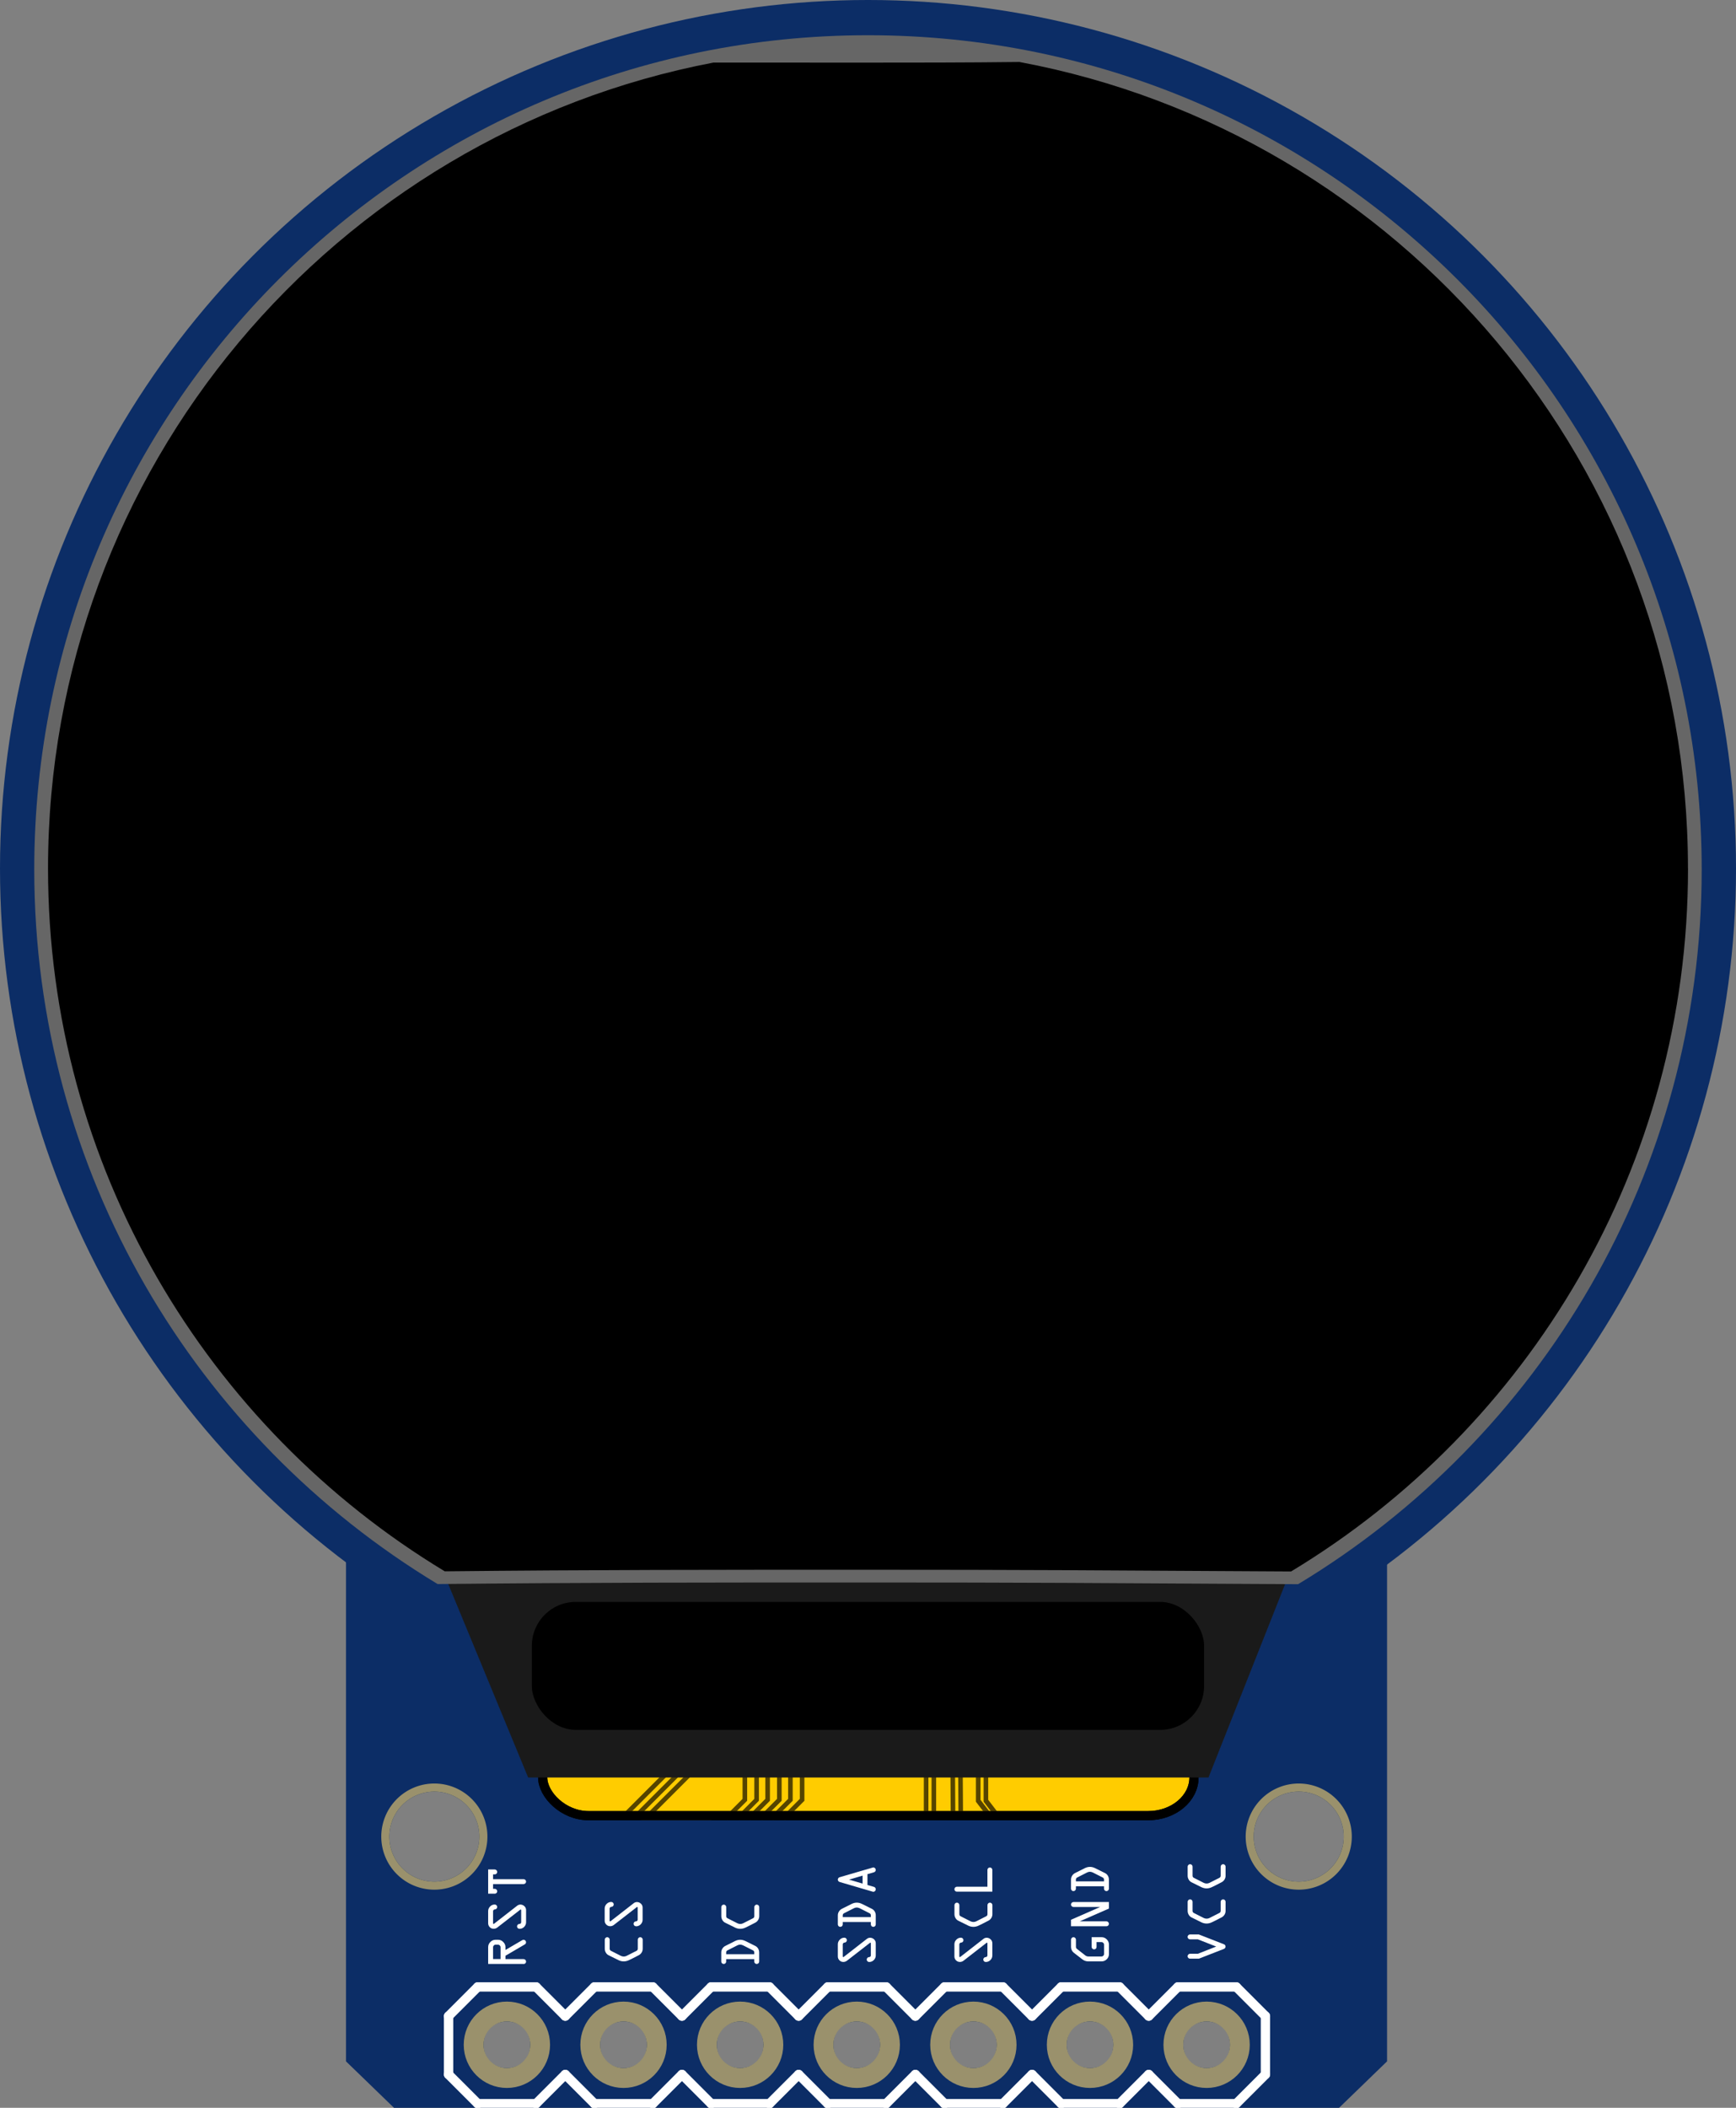 <?xml version="1.0" encoding="UTF-8" standalone="no"?>
<!-- Created with Inkscape (http://www.inkscape.org/) -->

<svg
   width="37.81mm"
   height="45.882mm"
   viewBox="0 0 37.81 45.882"
   version="1.1"
   id="svg5"
   inkscape:version="1.2.1 (9c6d41e410, 2022-07-14)"
   sodipodi:docname="GC9A01_1,28inch_Round_TFT_LCD-Display_240x240_breadboard_front.svg"
   xml:space="preserve"
   xmlns:inkscape="http://www.inkscape.org/namespaces/inkscape"
   xmlns:sodipodi="http://sodipodi.sourceforge.net/DTD/sodipodi-0.dtd"
   xmlns="http://www.w3.org/2000/svg"
   xmlns:svg="http://www.w3.org/2000/svg"><rect x="0" y="0" width="37.81" height="45.882" fill="#808080" stroke="none"/><sodipodi:namedview
     id="namedview7"
     pagecolor="#ffffff"
     bordercolor="#000000"
     borderopacity="0.25"
     inkscape:showpageshadow="2"
     inkscape:pageopacity="0.0"
     inkscape:pagecheckerboard="0"
     inkscape:deskcolor="#d1d1d1"
     inkscape:document-units="mm"
     showgrid="false"
     inkscape:zoom="4.03"
     inkscape:cx="79.776675"
     inkscape:cy="82.878412"
     inkscape:window-width="1920"
     inkscape:window-height="1009"
     inkscape:window-x="-8"
     inkscape:window-y="-8"
     inkscape:window-maximized="1"
     inkscape:current-layer="g10023"
     showguides="true"><sodipodi:guide
       position="12.208,9.419225e-06"
       orientation="0,-1"
       id="guide3708"
       inkscape:locked="false" /><sodipodi:guide
       position="7.537,4.209"
       orientation="1,0"
       id="guide3710"
       inkscape:locked="false" /><sodipodi:guide
       position="7.537,1.011"
       orientation="0,-1"
       id="guide3714"
       inkscape:locked="false" /><sodipodi:guide
       position="7.537,11.398"
       orientation="0,-1"
       id="guide4392"
       inkscape:locked="false" /><sodipodi:guide
       position="30.21,5.508"
       orientation="1,0"
       id="guide4518"
       inkscape:locked="false" /><sodipodi:guide
       position="24.13,28.64"
       orientation="0,-1"
       id="guide4594"
       inkscape:locked="false" /><sodipodi:guide
       position="-12.629,13.191"
       orientation="1,0"
       id="guide4652"
       inkscape:locked="false" /><sodipodi:guide
       position="11.171,23.461"
       orientation="1,0"
       id="guide17363"
       inkscape:locked="false" /><sodipodi:guide
       position="12.927,23.461"
       orientation="1,0"
       id="guide17365"
       inkscape:locked="false" /><sodipodi:guide
       position="15.908,24.028"
       orientation="1,0"
       id="guide17367"
       inkscape:locked="false" /><sodipodi:guide
       position="18.905,11.398"
       orientation="1,0"
       id="guide17369"
       inkscape:locked="false" /><sodipodi:guide
       position="26.575,6.908"
       orientation="1,0"
       id="guide17371"
       inkscape:locked="false" /><sodipodi:guide
       position="13.733,10.864"
       orientation="1,0"
       id="guide17373"
       inkscape:locked="false" /><sodipodi:guide
       position="21.305,10.864"
       orientation="1,0"
       id="guide17375"
       inkscape:locked="false" /><sodipodi:guide
       position="20.752,7.191"
       orientation="0,-1"
       id="guide1615"
       inkscape:locked="false" /><sodipodi:guide
       position="22.028,7.191"
       orientation="1,0"
       id="guide1617"
       inkscape:locked="false" /><sodipodi:guide
       position="9.635,11.712"
       orientation="1,0"
       id="guide2097"
       inkscape:locked="false" /><sodipodi:guide
       position="28.113,11.712"
       orientation="1,0"
       id="guide2099"
       inkscape:locked="false" /><sodipodi:guide
       position="9.635,11.712"
       orientation="0,-1"
       id="guide2101"
       inkscape:locked="false" /><sodipodi:guide
       position="15.533,44.519"
       orientation="0,-1"
       id="guide2139"
       inkscape:locked="false" /></sodipodi:namedview><defs
     id="defs2"><inkscape:path-effect
       effect="powerstroke"
       id="path-effect1925"
       is_visible="true"
       lpeversion="1"
       offset_points="1,-3.8593291e-07"
       not_jump="false"
       sort_points="true"
       interpolator_type="CubicBezierJohan"
       interpolator_beta="0.2"
       start_linecap_type="zerowidth"
       linejoin_type="extrp_arc"
       miter_limit="4"
       scale_width="1"
       end_linecap_type="zerowidth" /><inkscape:path-effect
       effect="powerstroke"
       id="path-effect1921"
       is_visible="true"
       lpeversion="1"
       offset_points="0,0.43"
       not_jump="false"
       sort_points="true"
       interpolator_type="CubicBezierJohan"
       interpolator_beta="0.2"
       start_linecap_type="zerowidth"
       linejoin_type="extrp_arc"
       miter_limit="4"
       scale_width="1"
       end_linecap_type="zerowidth" /><inkscape:path-effect
       effect="powerstroke"
       id="path-effect1854"
       is_visible="true"
       lpeversion="1"
       offset_points="0,1.652832e-07"
       not_jump="false"
       sort_points="true"
       interpolator_type="CubicBezierJohan"
       interpolator_beta="0.2"
       start_linecap_type="zerowidth"
       linejoin_type="extrp_arc"
       miter_limit="4"
       scale_width="1"
       end_linecap_type="zerowidth" /><inkscape:path-effect
       effect="powerstroke"
       id="path-effect1796"
       is_visible="true"
       lpeversion="1"
       offset_points="0,1.652832e-07"
       not_jump="false"
       sort_points="true"
       interpolator_type="CubicBezierJohan"
       interpolator_beta="0.2"
       start_linecap_type="zerowidth"
       linejoin_type="extrp_arc"
       miter_limit="4"
       scale_width="1"
       end_linecap_type="zerowidth" /><inkscape:path-effect
       effect="powerstroke"
       id="path-effect1555"
       is_visible="true"
       lpeversion="1"
       offset_points="0,1.7512819e-07"
       not_jump="false"
       sort_points="true"
       interpolator_type="CubicBezierJohan"
       interpolator_beta="0.2"
       start_linecap_type="zerowidth"
       linejoin_type="extrp_arc"
       miter_limit="4"
       scale_width="1"
       end_linecap_type="zerowidth" /><inkscape:path-effect
       effect="powerstroke"
       id="path-effect1547"
       is_visible="true"
       lpeversion="1"
       offset_points="0,1.652832e-07"
       not_jump="false"
       sort_points="true"
       interpolator_type="CubicBezierJohan"
       interpolator_beta="0.2"
       start_linecap_type="zerowidth"
       linejoin_type="extrp_arc"
       miter_limit="4"
       scale_width="1"
       end_linecap_type="zerowidth" /><inkscape:path-effect
       effect="powerstroke"
       id="path-effect18700"
       is_visible="true"
       lpeversion="1"
       offset_points="2,2.4010354e-07"
       not_jump="false"
       sort_points="true"
       interpolator_type="CubicBezierJohan"
       interpolator_beta="0.2"
       start_linecap_type="zerowidth"
       linejoin_type="extrp_arc"
       miter_limit="4"
       scale_width="1"
       end_linecap_type="zerowidth" /><inkscape:path-effect
       effect="powerstroke"
       id="path-effect11744"
       is_visible="true"
       lpeversion="1"
       offset_points="0,14.151"
       not_jump="false"
       sort_points="true"
       interpolator_type="CubicBezierJohan"
       interpolator_beta="0.2"
       start_linecap_type="zerowidth"
       linejoin_type="extrp_arc"
       miter_limit="4"
       scale_width="1"
       end_linecap_type="zerowidth" /><inkscape:path-effect
       effect="powerstroke"
       id="path-effect11736"
       is_visible="true"
       lpeversion="1"
       offset_points="0,14.151"
       not_jump="false"
       sort_points="true"
       interpolator_type="CubicBezierJohan"
       interpolator_beta="0.2"
       start_linecap_type="zerowidth"
       linejoin_type="extrp_arc"
       miter_limit="4"
       scale_width="1"
       end_linecap_type="zerowidth" /><inkscape:path-effect
       effect="powerstroke"
       id="path-effect11728"
       is_visible="true"
       lpeversion="1"
       offset_points="0,14.151"
       not_jump="false"
       sort_points="true"
       interpolator_type="CubicBezierJohan"
       interpolator_beta="0.2"
       start_linecap_type="zerowidth"
       linejoin_type="extrp_arc"
       miter_limit="4"
       scale_width="1"
       end_linecap_type="zerowidth" /><inkscape:path-effect
       effect="powerstroke"
       id="path-effect11720"
       is_visible="true"
       lpeversion="1"
       offset_points="0,14.151"
       not_jump="false"
       sort_points="true"
       interpolator_type="CubicBezierJohan"
       interpolator_beta="0.2"
       start_linecap_type="zerowidth"
       linejoin_type="extrp_arc"
       miter_limit="4"
       scale_width="1"
       end_linecap_type="zerowidth" /><inkscape:path-effect
       effect="fill_between_many"
       method="bsplinespiro"
       linkedpaths="#path11718,0,1"
       id="path-effect11722"
       is_visible="true"
       lpeversion="0"
       join="true"
       close="true"
       autoreverse="true" /><inkscape:path-effect
       effect="fill_between_many"
       method="bsplinespiro"
       linkedpaths="#path11726,0,1"
       id="path-effect11730"
       is_visible="true"
       lpeversion="0"
       join="true"
       close="true"
       autoreverse="true" /><inkscape:path-effect
       effect="fill_between_many"
       method="bsplinespiro"
       linkedpaths="#path11734,0,1"
       id="path-effect11738"
       is_visible="true"
       lpeversion="0"
       join="true"
       close="true"
       autoreverse="true" /><inkscape:path-effect
       effect="fill_between_many"
       method="bsplinespiro"
       linkedpaths="#path11742,0,1"
       id="path-effect11746"
       is_visible="true"
       lpeversion="0"
       join="true"
       close="true"
       autoreverse="true" /><inkscape:path-effect
       effect="powerstroke"
       id="path-effect18700-8"
       is_visible="true"
       lpeversion="1"
       offset_points="2,2.4010354e-07"
       not_jump="false"
       sort_points="true"
       interpolator_type="CubicBezierJohan"
       interpolator_beta="0.2"
       start_linecap_type="zerowidth"
       linejoin_type="extrp_arc"
       miter_limit="4"
       scale_width="1"
       end_linecap_type="zerowidth" /><inkscape:path-effect
       effect="powerstroke"
       id="path-effect18700-1"
       is_visible="true"
       lpeversion="1"
       offset_points="2,2.4010354e-07"
       not_jump="false"
       sort_points="true"
       interpolator_type="CubicBezierJohan"
       interpolator_beta="0.2"
       start_linecap_type="zerowidth"
       linejoin_type="extrp_arc"
       miter_limit="4"
       scale_width="1"
       end_linecap_type="zerowidth" /><inkscape:path-effect
       effect="powerstroke"
       id="path-effect18700-8-7"
       is_visible="true"
       lpeversion="1"
       offset_points="2,2.4010354e-07"
       not_jump="false"
       sort_points="true"
       interpolator_type="CubicBezierJohan"
       interpolator_beta="0.2"
       start_linecap_type="zerowidth"
       linejoin_type="extrp_arc"
       miter_limit="4"
       scale_width="1"
       end_linecap_type="zerowidth" /><inkscape:path-effect
       effect="powerstroke"
       id="path-effect18700-1-1"
       is_visible="true"
       lpeversion="1"
       offset_points="2,2.4010354e-07"
       not_jump="false"
       sort_points="true"
       interpolator_type="CubicBezierJohan"
       interpolator_beta="0.2"
       start_linecap_type="zerowidth"
       linejoin_type="extrp_arc"
       miter_limit="4"
       scale_width="1"
       end_linecap_type="zerowidth" /><inkscape:path-effect
       effect="powerstroke"
       id="path-effect18700-8-7-9"
       is_visible="true"
       lpeversion="1"
       offset_points="2,2.4010354e-07"
       not_jump="false"
       sort_points="true"
       interpolator_type="CubicBezierJohan"
       interpolator_beta="0.2"
       start_linecap_type="zerowidth"
       linejoin_type="extrp_arc"
       miter_limit="4"
       scale_width="1"
       end_linecap_type="zerowidth" /><inkscape:path-effect
       effect="powerstroke"
       id="path-effect18700-1-1-4"
       is_visible="true"
       lpeversion="1"
       offset_points="2,2.4010354e-07"
       not_jump="false"
       sort_points="true"
       interpolator_type="CubicBezierJohan"
       interpolator_beta="0.2"
       start_linecap_type="zerowidth"
       linejoin_type="extrp_arc"
       miter_limit="4"
       scale_width="1"
       end_linecap_type="zerowidth" /><inkscape:path-effect
       effect="powerstroke"
       id="path-effect18700-8-7-9-2"
       is_visible="true"
       lpeversion="1"
       offset_points="2,2.4010354e-07"
       not_jump="false"
       sort_points="true"
       interpolator_type="CubicBezierJohan"
       interpolator_beta="0.2"
       start_linecap_type="zerowidth"
       linejoin_type="extrp_arc"
       miter_limit="4"
       scale_width="1"
       end_linecap_type="zerowidth" /><inkscape:path-effect
       effect="powerstroke"
       id="path-effect18700-1-1-4-3"
       is_visible="true"
       lpeversion="1"
       offset_points="2,2.4010354e-07"
       not_jump="false"
       sort_points="true"
       interpolator_type="CubicBezierJohan"
       interpolator_beta="0.2"
       start_linecap_type="zerowidth"
       linejoin_type="extrp_arc"
       miter_limit="4"
       scale_width="1"
       end_linecap_type="zerowidth" /><inkscape:path-effect
       effect="powerstroke"
       id="path-effect18700-8-7-9-2-4"
       is_visible="true"
       lpeversion="1"
       offset_points="2,2.4010354e-07"
       not_jump="false"
       sort_points="true"
       interpolator_type="CubicBezierJohan"
       interpolator_beta="0.2"
       start_linecap_type="zerowidth"
       linejoin_type="extrp_arc"
       miter_limit="4"
       scale_width="1"
       end_linecap_type="zerowidth" /><inkscape:path-effect
       effect="powerstroke"
       id="path-effect18700-1-1-4-3-9"
       is_visible="true"
       lpeversion="1"
       offset_points="2,2.4010354e-07"
       not_jump="false"
       sort_points="true"
       interpolator_type="CubicBezierJohan"
       interpolator_beta="0.2"
       start_linecap_type="zerowidth"
       linejoin_type="extrp_arc"
       miter_limit="4"
       scale_width="1"
       end_linecap_type="zerowidth" /><inkscape:path-effect
       effect="powerstroke"
       id="path-effect18700-8-7-9-2-4-6"
       is_visible="true"
       lpeversion="1"
       offset_points="2,2.4010354e-07"
       not_jump="false"
       sort_points="true"
       interpolator_type="CubicBezierJohan"
       interpolator_beta="0.2"
       start_linecap_type="zerowidth"
       linejoin_type="extrp_arc"
       miter_limit="4"
       scale_width="1"
       end_linecap_type="zerowidth" /><inkscape:path-effect
       effect="powerstroke"
       id="path-effect18700-1-1-4-3-9-8"
       is_visible="true"
       lpeversion="1"
       offset_points="2,2.4010354e-07"
       not_jump="false"
       sort_points="true"
       interpolator_type="CubicBezierJohan"
       interpolator_beta="0.2"
       start_linecap_type="zerowidth"
       linejoin_type="extrp_arc"
       miter_limit="4"
       scale_width="1"
       end_linecap_type="zerowidth" /><inkscape:path-effect
       effect="powerstroke"
       id="path-effect18700-8-7-9-2-4-6-3"
       is_visible="true"
       lpeversion="1"
       offset_points="2,2.4010354e-07"
       not_jump="false"
       sort_points="true"
       interpolator_type="CubicBezierJohan"
       interpolator_beta="0.2"
       start_linecap_type="zerowidth"
       linejoin_type="extrp_arc"
       miter_limit="4"
       scale_width="1"
       end_linecap_type="zerowidth" /><inkscape:path-effect
       effect="powerstroke"
       id="path-effect18700-1-1-4-3-9-8-4"
       is_visible="true"
       lpeversion="1"
       offset_points="2,2.4010354e-07"
       not_jump="false"
       sort_points="true"
       interpolator_type="CubicBezierJohan"
       interpolator_beta="0.2"
       start_linecap_type="zerowidth"
       linejoin_type="extrp_arc"
       miter_limit="4"
       scale_width="1"
       end_linecap_type="zerowidth" /><inkscape:path-effect
       effect="powerstroke"
       id="path-effect18700-8-7-9-2-4-6-3-5"
       is_visible="true"
       lpeversion="1"
       offset_points="2,2.4010354e-07"
       not_jump="false"
       sort_points="true"
       interpolator_type="CubicBezierJohan"
       interpolator_beta="0.2"
       start_linecap_type="zerowidth"
       linejoin_type="extrp_arc"
       miter_limit="4"
       scale_width="1"
       end_linecap_type="zerowidth" /><inkscape:path-effect
       effect="powerstroke"
       id="path-effect18700-1-1-4-3-9-8-4-8"
       is_visible="true"
       lpeversion="1"
       offset_points="2,2.4010354e-07"
       not_jump="false"
       sort_points="true"
       interpolator_type="CubicBezierJohan"
       interpolator_beta="0.2"
       start_linecap_type="zerowidth"
       linejoin_type="extrp_arc"
       miter_limit="4"
       scale_width="1"
       end_linecap_type="zerowidth" /><inkscape:path-effect
       effect="powerstroke"
       id="path-effect18700-8-7-9-2-4-6-3-5-8"
       is_visible="true"
       lpeversion="1"
       offset_points="2,2.4010354e-07"
       not_jump="false"
       sort_points="true"
       interpolator_type="CubicBezierJohan"
       interpolator_beta="0.2"
       start_linecap_type="zerowidth"
       linejoin_type="extrp_arc"
       miter_limit="4"
       scale_width="1"
       end_linecap_type="zerowidth" /><inkscape:path-effect
       effect="powerstroke"
       id="path-effect18700-1-1-4-3-9-8-5"
       is_visible="true"
       lpeversion="1"
       offset_points="2,2.4010354e-07"
       not_jump="false"
       sort_points="true"
       interpolator_type="CubicBezierJohan"
       interpolator_beta="0.2"
       start_linecap_type="zerowidth"
       linejoin_type="extrp_arc"
       miter_limit="4"
       scale_width="1"
       end_linecap_type="zerowidth" /><inkscape:path-effect
       effect="powerstroke"
       id="path-effect18700-8-7-9-2-4-6-3-7"
       is_visible="true"
       lpeversion="1"
       offset_points="2,2.4010354e-07"
       not_jump="false"
       sort_points="true"
       interpolator_type="CubicBezierJohan"
       interpolator_beta="0.2"
       start_linecap_type="zerowidth"
       linejoin_type="extrp_arc"
       miter_limit="4"
       scale_width="1"
       end_linecap_type="zerowidth" /><inkscape:path-effect
       effect="powerstroke"
       id="path-effect18700-1-1-4-3-9-8-5-1"
       is_visible="true"
       lpeversion="1"
       offset_points="2,2.4010354e-07"
       not_jump="false"
       sort_points="true"
       interpolator_type="CubicBezierJohan"
       interpolator_beta="0.2"
       start_linecap_type="zerowidth"
       linejoin_type="extrp_arc"
       miter_limit="4"
       scale_width="1"
       end_linecap_type="zerowidth" /><inkscape:path-effect
       effect="powerstroke"
       id="path-effect18700-8-7-9-2-4-6-3-7-7"
       is_visible="true"
       lpeversion="1"
       offset_points="2,2.4010354e-07"
       not_jump="false"
       sort_points="true"
       interpolator_type="CubicBezierJohan"
       interpolator_beta="0.2"
       start_linecap_type="zerowidth"
       linejoin_type="extrp_arc"
       miter_limit="4"
       scale_width="1"
       end_linecap_type="zerowidth" /><inkscape:path-effect
       effect="powerstroke"
       id="path-effect18700-1-1-4-3-9-8-5-1-0"
       is_visible="true"
       lpeversion="1"
       offset_points="2,2.4010354e-07"
       not_jump="false"
       sort_points="true"
       interpolator_type="CubicBezierJohan"
       interpolator_beta="0.2"
       start_linecap_type="zerowidth"
       linejoin_type="extrp_arc"
       miter_limit="4"
       scale_width="1"
       end_linecap_type="zerowidth" /><inkscape:path-effect
       effect="powerstroke"
       id="path-effect18700-8-7-9-2-4-6-3-7-7-1"
       is_visible="true"
       lpeversion="1"
       offset_points="2,2.4010354e-07"
       not_jump="false"
       sort_points="true"
       interpolator_type="CubicBezierJohan"
       interpolator_beta="0.2"
       start_linecap_type="zerowidth"
       linejoin_type="extrp_arc"
       miter_limit="4"
       scale_width="1"
       end_linecap_type="zerowidth" /><inkscape:path-effect
       effect="powerstroke"
       id="path-effect18700-1-1-4-3-9-8-5-1-0-0"
       is_visible="true"
       lpeversion="1"
       offset_points="2,2.4010354e-07"
       not_jump="false"
       sort_points="true"
       interpolator_type="CubicBezierJohan"
       interpolator_beta="0.2"
       start_linecap_type="zerowidth"
       linejoin_type="extrp_arc"
       miter_limit="4"
       scale_width="1"
       end_linecap_type="zerowidth" /><inkscape:path-effect
       effect="powerstroke"
       id="path-effect18700-8-7-9-2-4-6-3-7-7-1-8"
       is_visible="true"
       lpeversion="1"
       offset_points="2,2.4010354e-07"
       not_jump="false"
       sort_points="true"
       interpolator_type="CubicBezierJohan"
       interpolator_beta="0.2"
       start_linecap_type="zerowidth"
       linejoin_type="extrp_arc"
       miter_limit="4"
       scale_width="1"
       end_linecap_type="zerowidth" /><inkscape:path-effect
       effect="powerstroke"
       id="path-effect18700-1-1-4-3-9-8-5-1-0-0-1"
       is_visible="true"
       lpeversion="1"
       offset_points="2,2.4010354e-07"
       not_jump="false"
       sort_points="true"
       interpolator_type="CubicBezierJohan"
       interpolator_beta="0.2"
       start_linecap_type="zerowidth"
       linejoin_type="extrp_arc"
       miter_limit="4"
       scale_width="1"
       end_linecap_type="zerowidth" /><inkscape:path-effect
       effect="powerstroke"
       id="path-effect18700-8-7-9-2-4-6-3-7-7-1-8-4"
       is_visible="true"
       lpeversion="1"
       offset_points="2,2.4010354e-07"
       not_jump="false"
       sort_points="true"
       interpolator_type="CubicBezierJohan"
       interpolator_beta="0.2"
       start_linecap_type="zerowidth"
       linejoin_type="extrp_arc"
       miter_limit="4"
       scale_width="1"
       end_linecap_type="zerowidth" /><inkscape:path-effect
       effect="powerstroke"
       id="path-effect18700-1-17"
       is_visible="true"
       lpeversion="1"
       offset_points="2,2.4010354e-07"
       not_jump="false"
       sort_points="true"
       interpolator_type="CubicBezierJohan"
       interpolator_beta="0.2"
       start_linecap_type="zerowidth"
       linejoin_type="extrp_arc"
       miter_limit="4"
       scale_width="1"
       end_linecap_type="zerowidth" /><inkscape:path-effect
       effect="powerstroke"
       id="path-effect18700-8-7-2"
       is_visible="true"
       lpeversion="1"
       offset_points="2,2.4010354e-07"
       not_jump="false"
       sort_points="true"
       interpolator_type="CubicBezierJohan"
       interpolator_beta="0.2"
       start_linecap_type="zerowidth"
       linejoin_type="extrp_arc"
       miter_limit="4"
       scale_width="1"
       end_linecap_type="zerowidth" /><inkscape:path-effect
       effect="fill_between_many"
       method="bsplinespiro"
       linkedpaths="#path1545,0,1"
       id="path-effect1549" /><inkscape:path-effect
       effect="fill_between_many"
       method="bsplinespiro"
       linkedpaths="#path1553,0,1"
       id="path-effect1557" /><inkscape:path-effect
       effect="powerstroke"
       id="path-effect1555-5"
       is_visible="true"
       lpeversion="1"
       offset_points="0,1.9661233e-07"
       not_jump="false"
       sort_points="true"
       interpolator_type="CubicBezierJohan"
       interpolator_beta="0.2"
       start_linecap_type="zerowidth"
       linejoin_type="extrp_arc"
       miter_limit="4"
       scale_width="1"
       end_linecap_type="zerowidth" /><inkscape:path-effect
       effect="powerstroke"
       id="path-effect1925-8"
       is_visible="true"
       lpeversion="1"
       offset_points="1,-3.8593291e-07"
       not_jump="false"
       sort_points="true"
       interpolator_type="CubicBezierJohan"
       interpolator_beta="0.2"
       start_linecap_type="zerowidth"
       linejoin_type="extrp_arc"
       miter_limit="4"
       scale_width="1"
       end_linecap_type="zerowidth" /><inkscape:path-effect
       effect="powerstroke"
       id="path-effect1925-8-5"
       is_visible="true"
       lpeversion="1"
       offset_points="1,-3.8593291e-07"
       not_jump="false"
       sort_points="true"
       interpolator_type="CubicBezierJohan"
       interpolator_beta="0.2"
       start_linecap_type="zerowidth"
       linejoin_type="extrp_arc"
       miter_limit="4"
       scale_width="1"
       end_linecap_type="zerowidth" /><inkscape:path-effect
       effect="powerstroke"
       id="path-effect1854-8"
       is_visible="true"
       lpeversion="1"
       offset_points="0,1.652832e-07"
       not_jump="false"
       sort_points="true"
       interpolator_type="CubicBezierJohan"
       interpolator_beta="0.2"
       start_linecap_type="zerowidth"
       linejoin_type="extrp_arc"
       miter_limit="4"
       scale_width="1"
       end_linecap_type="zerowidth" /><inkscape:path-effect
       effect="powerstroke"
       id="path-effect1854-8-1"
       is_visible="true"
       lpeversion="1"
       offset_points="0,1.652832e-07"
       not_jump="false"
       sort_points="true"
       interpolator_type="CubicBezierJohan"
       interpolator_beta="0.2"
       start_linecap_type="zerowidth"
       linejoin_type="extrp_arc"
       miter_limit="4"
       scale_width="1"
       end_linecap_type="zerowidth" /><inkscape:path-effect
       effect="powerstroke"
       id="path-effect1854-7"
       is_visible="true"
       lpeversion="1"
       offset_points="0,1.652832e-07"
       not_jump="false"
       sort_points="true"
       interpolator_type="CubicBezierJohan"
       interpolator_beta="0.2"
       start_linecap_type="zerowidth"
       linejoin_type="extrp_arc"
       miter_limit="4"
       scale_width="1"
       end_linecap_type="zerowidth" /><inkscape:path-effect
       effect="powerstroke"
       id="path-effect1854-8-1-7"
       is_visible="true"
       lpeversion="1"
       offset_points="0,1.652832e-07"
       not_jump="false"
       sort_points="true"
       interpolator_type="CubicBezierJohan"
       interpolator_beta="0.2"
       start_linecap_type="zerowidth"
       linejoin_type="extrp_arc"
       miter_limit="4"
       scale_width="1"
       end_linecap_type="zerowidth" /><inkscape:path-effect
       effect="powerstroke"
       id="path-effect1854-8-2"
       is_visible="true"
       lpeversion="1"
       offset_points="0,1.652832e-07"
       not_jump="false"
       sort_points="true"
       interpolator_type="CubicBezierJohan"
       interpolator_beta="0.2"
       start_linecap_type="zerowidth"
       linejoin_type="extrp_arc"
       miter_limit="4"
       scale_width="1"
       end_linecap_type="zerowidth" /></defs><g
     inkscape:label="Layer 1"
     inkscape:groupmode="layer"
     id="layer1"><g
       id="g10023"><path
         id="path2156"
         d="m 7.536,33.077 v 11.794 l 1.045,1.011 H 29.165 l 1.045,-1.011 V 33.077 Z m 1.924,5.922 a 0.98,0.98 0 0 1 0.98,0.98 0.98,0.98 0 0 1 -0.98,0.98 0.98,0.98 0 0 1 -0.98,-0.98 0.98,0.98 0 0 1 0.98,-0.98 z m 18.826,0 a 0.98,0.98 0 0 1 0.98,0.98 0.98,0.98 0 0 1 -0.98,0.98 0.98,0.98 0 0 1 -0.98,-0.98 0.98,0.98 0 0 1 0.98,-0.98 z m -17.246,5.004 c 0.254,0 0.508,0.169 0.508,0.508 0,0.677 -1.016,0.677 -1.016,0 0,-0.339 0.254,-0.508 0.508,-0.508 z m 2.54,0 c 0.254,0 0.508,0.169 0.508,0.508 0,0.677 -1.016,0.677 -1.016,0 0,-0.339 0.254,-0.508 0.508,-0.508 z m 2.54,0 c 0.254,0 0.508,0.169 0.508,0.508 0,0.677 -1.016,0.677 -1.016,0 0,-0.339 0.254,-0.508 0.508,-0.508 z m 2.54,0 c 0.254,0 0.508,0.169 0.508,0.508 0,0.677 -1.016,0.677 -1.016,0 0,-0.339 0.254,-0.508 0.508,-0.508 z m 2.54,0 c 0.254,0 0.508,0.169 0.508,0.508 0,0.677 -1.016,0.677 -1.016,0 0,-0.339 0.254,-0.508 0.508,-0.508 z m 2.54,0 c 0.254,0 0.508,0.169 0.508,0.508 0,0.677 -1.016,0.677 -1.016,0 0,-0.339 0.254,-0.508 0.508,-0.508 z m 2.54,0 c 0.254,0 0.508,0.169 0.508,0.508 0,0.677 -1.016,0.677 -1.016,0 0,-0.339 0.254,-0.508 0.508,-0.508 z"
         style="fill:#0c2d66;fill-opacity:1" /><g
         stroke-width="0"
         id="g2522"
         transform="matrix(0.353,0,0,0.353,9.77,26.73)"><title
           id="title2404">element:JP1</title><g
           stroke-width="0"
           id="g2520"><title
             id="title2406">package:1X09</title><line
             stroke="#ffffff"
             stroke-linecap="round"
             y1="54"
             x1="19.8"
             y2="54"
             stroke-width="0.576"
             x2="16.2"
             id="line2408" /><line
             stroke="#ffffff"
             stroke-linecap="round"
             y1="54"
             x1="16.2"
             y2="52.2"
             stroke-width="0.576"
             x2="14.4"
             id="line2410" /><line
             stroke="#ffffff"
             stroke-linecap="round"
             y1="48.6"
             x1="14.4"
             y2="46.8"
             stroke-width="0.576"
             x2="16.2"
             id="line2412" /><line
             stroke="#ffffff"
             stroke-linecap="round"
             y1="52.2"
             x1="28.8"
             y2="54"
             stroke-width="0.576"
             x2="27"
             id="line2414" /><line
             stroke="#ffffff"
             stroke-linecap="round"
             y1="54"
             x1="27"
             y2="54"
             stroke-width="0.576"
             x2="23.4"
             id="line2416" /><line
             stroke="#ffffff"
             stroke-linecap="round"
             y1="54"
             x1="23.4"
             y2="52.2"
             stroke-width="0.576"
             x2="21.6"
             id="line2418" /><line
             stroke="#ffffff"
             stroke-linecap="round"
             y1="48.6"
             x1="21.6"
             y2="46.8"
             stroke-width="0.576"
             x2="23.4"
             id="line2420" /><line
             stroke="#ffffff"
             stroke-linecap="round"
             y1="46.8"
             x1="23.4"
             y2="46.8"
             stroke-width="0.576"
             x2="27"
             id="line2422" /><line
             stroke="#ffffff"
             stroke-linecap="round"
             y1="46.8"
             x1="27"
             y2="48.6"
             stroke-width="0.576"
             x2="28.8"
             id="line2424" /><line
             stroke="#ffffff"
             stroke-linecap="round"
             y1="54"
             x1="19.8"
             y2="52.2"
             stroke-width="0.576"
             x2="21.6"
             id="line2426" /><line
             stroke="#ffffff"
             stroke-linecap="round"
             y1="48.6"
             x1="21.6"
             y2="46.8"
             stroke-width="0.576"
             x2="19.8"
             id="line2428" /><line
             stroke="#ffffff"
             stroke-linecap="round"
             y1="46.8"
             x1="16.2"
             y2="46.8"
             stroke-width="0.576"
             x2="19.8"
             id="line2430" /><line
             stroke="#ffffff"
             stroke-linecap="round"
             y1="54"
             x1="41.4"
             y2="54"
             stroke-width="0.576"
             x2="37.8"
             id="line2432" /><line
             stroke="#ffffff"
             stroke-linecap="round"
             y1="54"
             x1="37.8"
             y2="52.2"
             stroke-width="0.576"
             x2="36"
             id="line2434" /><line
             stroke="#ffffff"
             stroke-linecap="round"
             y1="48.6"
             x1="36"
             y2="46.8"
             stroke-width="0.576"
             x2="37.8"
             id="line2436" /><line
             stroke="#ffffff"
             stroke-linecap="round"
             y1="52.2"
             x1="36"
             y2="54"
             stroke-width="0.576"
             x2="34.2"
             id="line2438" /><line
             stroke="#ffffff"
             stroke-linecap="round"
             y1="54"
             x1="34.2"
             y2="54"
             stroke-width="0.576"
             x2="30.6"
             id="line2440" /><line
             stroke="#ffffff"
             stroke-linecap="round"
             y1="54"
             x1="30.6"
             y2="52.2"
             stroke-width="0.576"
             x2="28.8"
             id="line2442" /><line
             stroke="#ffffff"
             stroke-linecap="round"
             y1="48.6"
             x1="28.8"
             y2="46.8"
             stroke-width="0.576"
             x2="30.6"
             id="line2444" /><line
             stroke="#ffffff"
             stroke-linecap="round"
             y1="46.8"
             x1="30.6"
             y2="46.8"
             stroke-width="0.576"
             x2="34.2"
             id="line2446" /><line
             stroke="#ffffff"
             stroke-linecap="round"
             y1="46.8"
             x1="34.2"
             y2="48.6"
             stroke-width="0.576"
             x2="36"
             id="line2448" /><line
             stroke="#ffffff"
             stroke-linecap="round"
             y1="52.2"
             x1="50.4"
             y2="54"
             stroke-width="0.576"
             x2="48.6"
             id="line2450" /><line
             stroke="#ffffff"
             stroke-linecap="round"
             y1="54"
             x1="48.6"
             y2="54"
             stroke-width="0.576"
             x2="45"
             id="line2452" /><line
             stroke="#ffffff"
             stroke-linecap="round"
             y1="54"
             x1="45"
             y2="52.2"
             stroke-width="0.576"
             x2="43.2"
             id="line2454" /><line
             stroke="#ffffff"
             stroke-linecap="round"
             y1="48.6"
             x1="43.2"
             y2="46.8"
             stroke-width="0.576"
             x2="45"
             id="line2456" /><line
             stroke="#ffffff"
             stroke-linecap="round"
             y1="46.8"
             x1="45"
             y2="46.8"
             stroke-width="0.576"
             x2="48.6"
             id="line2458" /><line
             stroke="#ffffff"
             stroke-linecap="round"
             y1="46.8"
             x1="48.6"
             y2="48.6"
             stroke-width="0.576"
             x2="50.4"
             id="line2460" /><line
             stroke="#ffffff"
             stroke-linecap="round"
             y1="54"
             x1="41.4"
             y2="52.2"
             stroke-width="0.576"
             x2="43.2"
             id="line2462" /><line
             stroke="#ffffff"
             stroke-linecap="round"
             y1="48.6"
             x1="43.2"
             y2="46.8"
             stroke-width="0.576"
             x2="41.4"
             id="line2464" /><line
             stroke="#ffffff"
             stroke-linecap="round"
             y1="46.8"
             x1="37.8"
             y2="46.8"
             stroke-width="0.576"
             x2="41.4"
             id="line2466" /><line
             stroke="#ffffff"
             stroke-linecap="round"
             y1="52.2"
             x1="50.4"
             y2="48.6"
             stroke-width="0.576"
             x2="50.4"
             id="line2486" /><line
             stroke="#ffffff"
             stroke-linecap="round"
             y1="54"
             x1="12.6"
             y2="54"
             stroke-width="0.576"
             x2="9"
             id="line2494" /><line
             stroke="#ffffff"
             stroke-linecap="round"
             y1="54"
             x1="9"
             y2="52.2"
             stroke-width="0.576"
             x2="7.2"
             id="line2496" /><line
             stroke="#ffffff"
             stroke-linecap="round"
             y1="48.6"
             x1="7.2"
             y2="46.8"
             stroke-width="0.576"
             x2="9"
             id="line2498" /><line
             stroke="#ffffff"
             stroke-linecap="round"
             y1="54"
             x1="12.6"
             y2="52.2"
             stroke-width="0.576"
             x2="14.4"
             id="line2500" /><line
             stroke="#ffffff"
             stroke-linecap="round"
             y1="48.6"
             x1="14.4"
             y2="46.8"
             stroke-width="0.576"
             x2="12.6"
             id="line2502" /><line
             stroke="#ffffff"
             stroke-linecap="round"
             y1="46.8"
             x1="9"
             y2="46.8"
             stroke-width="0.576"
             x2="12.6"
             id="line2504" /><line
             stroke="#ffffff"
             stroke-linecap="round"
             y1="54"
             x1="5.4"
             y2="54"
             stroke-width="0.576"
             x2="1.8"
             id="line2506" /><line
             stroke="#ffffff"
             stroke-linecap="round"
             y1="54"
             x1="1.8"
             y2="52.2"
             stroke-width="0.576"
             x2="0"
             id="line2508" /><line
             stroke="#ffffff"
             stroke-linecap="round"
             y1="48.6"
             x1="0"
             y2="46.8"
             stroke-width="0.576"
             x2="1.8"
             id="line2510" /><line
             stroke="#ffffff"
             stroke-linecap="round"
             y1="54"
             x1="5.4"
             y2="52.2"
             stroke-width="0.576"
             x2="7.2"
             id="line2512" /><line
             stroke="#ffffff"
             stroke-linecap="round"
             y1="48.6"
             x1="7.2"
             y2="46.8"
             stroke-width="0.576"
             x2="5.4"
             id="line2514" /><line
             stroke="#ffffff"
             stroke-linecap="round"
             y1="46.8"
             x1="1.8"
             y2="46.8"
             stroke-width="0.576"
             x2="5.4"
             id="line2516" /><line
             stroke="#ffffff"
             stroke-linecap="round"
             y1="52.2"
             x1="0"
             y2="48.6"
             stroke-width="0.576"
             x2="0"
             id="line2518" /></g></g><circle
         fill="none"
         cx="26.28"
         cy="44.51"
         connectorname="ZOUT"
         stroke="#9a916c"
         r="0.724"
         id="connector28pin"
         stroke-width="0.432" /><circle
         fill="none"
         cx="23.74"
         cy="44.51"
         connectorname="ST"
         stroke="#9a916c"
         r="0.724"
         id="connector29pin"
         stroke-width="0.432" /><circle
         fill="none"
         cx="21.2"
         cy="44.51"
         connectorname="VREF"
         stroke="#9a916c"
         r="0.724"
         id="connector30pin"
         stroke-width="0.432" /><circle
         fill="none"
         cx="18.66"
         cy="44.51"
         connectorname="YRATE"
         stroke="#9a916c"
         r="0.724"
         id="connector31pin"
         stroke-width="0.432" /><circle
         fill="none"
         cx="16.12"
         cy="44.51"
         connectorname="XRATE"
         stroke="#9a916c"
         r="0.724"
         id="connector32pin"
         stroke-width="0.432" /><circle
         fill="none"
         cx="13.58"
         cy="44.51"
         connectorname="GND"
         stroke="#9a916c"
         r="0.724"
         id="connector33pin"
         stroke-width="0.432" /><circle
         fill="none"
         cx="11.04"
         cy="44.51"
         connectorname="3.3V"
         stroke="#9a916c"
         r="0.724"
         id="connector34pin"
         stroke-width="0.432" /><g
         id="g1683"><rect
           style="fill:#ffcc00;stroke:#000000;stroke-width:0.2;stroke-dasharray:none"
           id="rect883"
           width="14.185"
           height="1.664"
           x="11.82"
           y="37.859"
           rx="1" /><path
           style="fill:none;fill-rule:nonzero;stroke:#554400;stroke-width:0.1;stroke-dasharray:none"
           d="m 20.171,39.524 v 0 c 0,-0.21 0,-0.497 0,-0.832 0.177,0 0.373,0 0.58,0 0.002,0.267 0.004,0.548 0.006,0.832 0.268,0 0.539,0 0.807,0 -0.089,-0.103 -0.176,-0.204 -0.259,-0.301 0,-0.013 0,-0.026 0,-0.037 0,-0.197 0,-0.366 0,-0.49 0,0.124 0,0.293 0,0.49 0,0.011 0,0.024 0,0.037 0.083,0.097 0.17,0.198 0.259,0.301 -0.268,0 -0.539,0 -0.807,0 -0.002,-0.284 -0.004,-0.565 -0.006,-0.832 -0.207,0 -0.403,0 -0.58,0 0,0.335 0,0.622 0,0.832 z"
           id="path1553"
           inkscape:path-effect="#path-effect1555"
           inkscape:original-d="m 20.171222,39.52368 v 0 -0.832101 h 0.5803 l 0.0058,0.832101 h 0.806622 l -0.258945,-0.300803 v -0.03693 -0.489976"
           inkscape:linked-fill="path1559"
           sodipodi:nodetypes="ccccccccc"
           transform="matrix(1,0,0,1.123,0,-4.849)" /><path
           style="fill:none;fill-rule:nonzero;stroke:#554400;stroke-width:0.1;stroke-dasharray:none"
           d="m 20.171,39.524 v 0 c 0,-0.21 0,-0.497 0,-0.832 0.177,0 0.373,0 0.58,0 0.002,0.267 0.004,0.548 0.006,0.832 0.268,0 0.539,0 0.807,0 -0.089,-0.103 -0.176,-0.204 -0.259,-0.301 0,-0.013 0,-0.026 0,-0.037 0,-0.197 0,-0.366 0,-0.49 0,0.124 0,0.293 0,0.49 0,0.011 0,0.024 0,0.037 0.083,0.097 0.17,0.198 0.259,0.301 -0.268,0 -0.539,0 -0.807,0 -0.002,-0.284 -0.004,-0.565 -0.006,-0.832 -0.207,0 -0.403,0 -0.58,0 0,0.335 0,0.622 0,0.832 z"
           id="path1553-8"
           inkscape:path-effect="#path-effect1555-5"
           inkscape:original-d="m 20.171222,39.52368 v 0 -0.832101 h 0.5803 l 0.0058,0.832101 h 0.806622 l -0.258945,-0.300803 v -0.03693 -0.489976"
           inkscape:linked-fill="path1559"
           sodipodi:nodetypes="ccccccccc"
           class="UnoptimicedTransforms"
           transform="matrix(1,0,0,1.123,0.168,-4.849)" /><path
           style="fill:#554400;fill-rule:nonzero;stroke:#554400;stroke-width:0.1;stroke-dasharray:none"
           d="m 16.223,38.291 v 0 c 0,0.177 0,0.532 0,0.887 -0.164,0.164 -0.328,0.328 -0.41,0.41 0.082,-0.082 0.246,-0.246 0.41,-0.41 0,-0.355 0,-0.709 0,-0.887 z"
           id="path1852"
           inkscape:path-effect="#path-effect1854"
           inkscape:original-d="m 16.223246,38.291205 v 0.88669 l -0.410427,0.410427" /><path
           style="fill:#554400;fill-rule:nonzero;stroke:#554400;stroke-width:0.1;stroke-dasharray:none"
           d="m 17.215,38.291 v 0 c 0,0.177 0,0.532 0,0.887 -0.164,0.164 -0.328,0.328 -0.41,0.41 0.082,-0.082 0.246,-0.246 0.41,-0.41 0,-0.355 0,-0.709 0,-0.887 z"
           id="path1852-4"
           inkscape:path-effect="#path-effect1854-8"
           inkscape:original-d="m 17.214811,38.291207 v 0.88669 l -0.410427,0.410427" /><path
           style="fill:#554400;fill-rule:nonzero;stroke:#554400;stroke-width:0.1;stroke-dasharray:none"
           d="m 16.719,38.291 v 0 c 0,0.177 0,0.532 0,0.887 -0.164,0.164 -0.328,0.328 -0.41,0.41 0.082,-0.082 0.246,-0.246 0.41,-0.41 0,-0.355 0,-0.709 0,-0.887 z"
           id="path1852-4-4"
           inkscape:path-effect="#path-effect1854-8-1"
           inkscape:original-d="m 16.719028,38.291207 v 0.88669 l -0.410427,0.410427" /><path
           style="fill:#554400;fill-rule:nonzero;stroke:#554400;stroke-width:0.1;stroke-dasharray:none"
           d="m 16.479,38.291 v 0 c 0,0.177 0,0.532 0,0.887 -0.164,0.164 -0.328,0.328 -0.41,0.41 0.082,-0.082 0.246,-0.246 0.41,-0.41 0,-0.355 0,-0.709 0,-0.887 z"
           id="path1852-8"
           inkscape:path-effect="#path-effect1854-7"
           inkscape:original-d="m 16.478577,38.291205 v 0.88669 l -0.410427,0.410427" /><path
           style="fill:#554400;fill-rule:nonzero;stroke:#554400;stroke-width:0.1;stroke-dasharray:none"
           d="m 17.47,38.291 v 0 c 0,0.177 0,0.532 0,0.887 -0.164,0.164 -0.328,0.328 -0.41,0.41 0.082,-0.082 0.246,-0.246 0.41,-0.41 0,-0.355 0,-0.709 0,-0.887 z"
           id="path1852-4-8"
           inkscape:path-effect="#path-effect1854-8-2"
           inkscape:original-d="m 17.470142,38.291207 v 0.88669 l -0.410427,0.410427" /><path
           style="fill:#554400;fill-rule:nonzero;stroke:#554400;stroke-width:0.1;stroke-dasharray:none"
           d="m 16.974,38.291 v 0 c 0,0.177 0,0.532 0,0.887 -0.164,0.164 -0.328,0.328 -0.41,0.41 0.082,-0.082 0.246,-0.246 0.41,-0.41 0,-0.355 0,-0.709 0,-0.887 z"
           id="path1852-4-4-9"
           inkscape:path-effect="#path-effect1854-8-1-7"
           inkscape:original-d="m 16.974359,38.291207 v 0.88669 l -0.410427,0.410427" /><path
           style="fill:none;fill-rule:nonzero;stroke:#554400;stroke-width:0.1;stroke-dasharray:none"
           d="m 14.937,38.185 c -0.268,0.268 -1.071,1.071 -1.339,1.339 0.285,0 1.141,0 1.426,0 -0.285,0 -1.141,0 -1.426,0 0.268,-0.268 1.071,-1.071 1.339,-1.339 z"
           id="path1923"
           inkscape:path-effect="#path-effect1925"
           inkscape:original-d="m 14.936918,38.184899 -1.338781,1.338781 h 1.425826"
           sodipodi:nodetypes="ccc" /><path
           style="fill:none;fill-rule:nonzero;stroke:#554400;stroke-width:0.1;stroke-dasharray:none"
           d="m 15.2,38.185 c -0.268,0.268 -1.071,1.071 -1.339,1.339 0.285,0 1.141,0 1.426,0 -0.285,0 -1.141,0 -1.426,0 0.268,-0.268 1.071,-1.071 1.339,-1.339 z"
           id="path1923-1"
           inkscape:path-effect="#path-effect1925-8"
           inkscape:original-d="m 15.199522,38.184899 -1.338781,1.338781 h 1.425826"
           sodipodi:nodetypes="ccc" /><path
           style="fill:none;fill-rule:nonzero;stroke:#554400;stroke-width:0.1;stroke-dasharray:none"
           d="m 15.408,38.235 c -0.268,0.268 -1.071,1.071 -1.339,1.339 0.285,0 1.141,0 1.426,0 -0.285,0 -1.141,0 -1.426,0 0.268,-0.268 1.071,-1.071 1.339,-1.339 z"
           id="path1923-1-9"
           inkscape:path-effect="#path-effect1925-8-5"
           inkscape:original-d="m 15.40843,38.234899 -1.338781,1.338781 h 1.425826"
           sodipodi:nodetypes="ccc" /></g><circle
         style="fill:#0c2d66;fill-opacity:1;stroke-width:0.529"
         id="path4650"
         cx="18.905"
         cy="18.905"
         r="18.905" /><rect
         style="fill:none;stroke:#000000;stroke-width:0.2;stroke-dasharray:none"
         id="rect883-4"
         width="14.185"
         height="1.664"
         x="11.82"
         y="37.859"
         rx="1" /><path
         id="rect674"
         style="fill:#1a1a1a;stroke:none;stroke-width:1.223"
         d="m 9.635,34.171 h 18.478 l -1.792,4.521 H 11.503 Z"
         sodipodi:nodetypes="ccccc" /><rect
         style="fill:#000000;stroke:none;stroke-width:0.616"
         id="rect827"
         width="14.641"
         height="2.785"
         x="11.584"
         y="34.87"
         rx="0.954" /><path
         id="path4650-2-5-5"
         style="fill:#666666;stroke-width:0.508"
         d="m 37.063,18.926 c 0,6.601 -3.522,12.38 -8.79,15.558 -4.505,-0.026 -5.941,-0.037 -9.369,-0.037 -3.43,0 -6.078,0 -9.373,0.034 C 4.266,31.302 0.746,25.525 0.746,18.926 0.746,8.897 8.876,0.767 18.905,0.767 28.934,0.767 37.063,8.897 37.063,18.926 Z"
         sodipodi:nodetypes="scscsss" /><path
         id="path4650-2-5"
         style="stroke-width:0.5"
         d="m 36.765,18.905 c 1e-6,6.492 -3.464,12.176 -8.645,15.302 -4.431,-0.026 -5.843,-0.037 -9.214,-0.037 -3.373,0 -5.978,0 -9.219,0.034 -5.178,-3.127 -8.641,-8.809 -8.641,-15.299 5e-7,-8.713 6.239,-15.969 14.493,-17.543 1.123,-0.001 2.433,0.001 3.366,0.001 0.934,0 2.156,0 3.298,-0.014 8.288,1.547 14.561,8.819 14.561,17.556 z"
         sodipodi:nodetypes="scscsczcs" /><g
         aria-label="RST"
         transform="scale(-1)"
         id="text4904"
         style="font-size:1.058px;font-family:OCRA;-inkscape-font-specification:OCRA;writing-mode:tb-rl;fill:#ffffff;stroke-width:0.226"><path
           d="m -11.404,-42.751 h 0.772 v 0.366 q 0,0.066 -0.048,0.113 -0.048,0.048 -0.113,0.048 h -0.055 q -0.066,0 -0.113,-0.049 -0.048,-0.048 -0.048,-0.112 v -0.061 l -0.368,0.215 q -0.015,0.007 -0.026,0.007 -0.022,0 -0.038,-0.016 -0.016,-0.016 -0.016,-0.038 0,-0.031 0.026,-0.047 l 0.422,-0.247 v -0.073 h -0.395 q -0.022,0 -0.038,-0.016 -0.016,-0.016 -0.016,-0.038 0,-0.022 0.016,-0.038 0.016,-0.015 0.038,-0.015 z m 0.502,0.107 v 0.259 q 0,0.021 0.016,0.037 0.017,0.017 0.038,0.017 h 0.055 q 0.022,0 0.038,-0.017 0.016,-0.016 0.016,-0.037 v -0.259 z"
           id="path860" /><path
           d="m -11.315,-41.986 q 0.022,0 0.038,0.015 0.016,0.016 0.016,0.038 0,0.022 -0.016,0.038 -0.016,0.016 -0.038,0.016 -0.015,0 -0.025,0.011 -0.011,0.011 -0.011,0.025 v 0.264 q 0,0.014 0.014,0.014 l 0.51,-0.396 q 0.034,-0.024 0.074,-0.024 h 0.003 q 0.048,0 0.083,0.035 0.035,0.036 0.035,0.085 v 0.264 q 0,0.058 -0.042,0.101 -0.042,0.043 -0.101,0.043 -0.022,0 -0.038,-0.016 -0.016,-0.016 -0.016,-0.038 0,-0.022 0.016,-0.038 0.016,-0.015 0.038,-0.015 0.014,0 0.024,-0.012 0.012,-0.011 0.012,-0.025 v -0.264 q 0,-0.013 -0.011,-0.013 h -0.003 -0.004 l -0.506,0.394 q -0.032,0.026 -0.074,0.026 -0.05,-0.002 -0.086,-0.037 -0.035,-0.034 -0.035,-0.084 v -0.264 q 0,-0.058 0.042,-0.101 0.042,-0.042 0.101,-0.042 z"
           id="path862" /><path
           d="m -10.775,-41.221 h 0.143 v 0.527 h -0.143 q -0.022,0 -0.038,-0.016 -0.016,-0.016 -0.016,-0.038 0,-0.022 0.016,-0.038 0.016,-0.015 0.038,-0.015 h 0.036 v -0.104 h -0.665 q -0.022,0 -0.038,-0.016 -0.016,-0.016 -0.016,-0.037 0,-0.022 0.016,-0.038 0.016,-0.016 0.038,-0.016 h 0.665 v -0.103 h -0.036 q -0.022,0 -0.038,-0.016 -0.016,-0.016 -0.016,-0.038 0,-0.022 0.016,-0.038 0.016,-0.015 0.038,-0.015 z"
           id="path864" /></g><g
         aria-label="CS"
         transform="scale(-1)"
         id="text4904-3"
         style="font-size:1.058px;font-family:OCRA;-inkscape-font-specification:OCRA;writing-mode:tb-rl;fill:#ffffff;stroke-width:0.226"><path
           d="m -13.584,-42.695 q 0.056,0 0.109,0.025 l 0.216,0.107 q 0.038,0.017 0.062,0.056 0.025,0.04 0.025,0.088 v 0.197 q 0,0.022 -0.016,0.038 -0.016,0.016 -0.037,0.016 -0.022,0 -0.038,-0.016 -0.016,-0.016 -0.016,-0.038 v -0.197 q 0,-0.033 -0.03,-0.047 l -0.215,-0.109 q -0.03,-0.014 -0.061,-0.014 -0.032,0 -0.061,0.014 l -0.215,0.109 q -0.03,0.014 -0.03,0.047 v 0.197 q 0,0.022 -0.016,0.038 -0.016,0.016 -0.037,0.016 -0.022,0 -0.038,-0.016 -0.016,-0.016 -0.016,-0.038 v -0.197 q 0,-0.047 0.025,-0.086 0.025,-0.038 0.064,-0.057 0.149,-0.078 0.215,-0.108 0.054,-0.025 0.109,-0.025 z"
           id="path867" /><path
           d="m -13.853,-41.93 q 0.022,0 0.038,0.015 0.016,0.016 0.016,0.038 0,0.022 -0.016,0.038 -0.016,0.016 -0.038,0.016 -0.015,0 -0.025,0.011 -0.011,0.011 -0.011,0.025 v 0.264 q 0,0.014 0.014,0.014 l 0.51,-0.396 q 0.034,-0.024 0.074,-0.024 h 0.003 q 0.048,0 0.083,0.035 0.035,0.036 0.035,0.085 v 0.264 q 0,0.058 -0.042,0.101 -0.042,0.043 -0.101,0.043 -0.022,0 -0.038,-0.016 -0.016,-0.016 -0.016,-0.038 0,-0.022 0.016,-0.038 0.016,-0.015 0.038,-0.015 0.014,0 0.024,-0.012 0.012,-0.011 0.012,-0.025 V -41.81 q 0,-0.013 -0.011,-0.013 h -0.003 -0.004 l -0.506,0.394 q -0.032,0.026 -0.074,0.026 -0.05,-0.002 -0.086,-0.037 -0.035,-0.034 -0.035,-0.084 v -0.264 q 0,-0.058 0.042,-0.101 0.042,-0.042 0.101,-0.042 z"
           id="path869" /></g><g
         aria-label="DC"
         transform="scale(-1)"
         id="text4904-3-4"
         style="font-size:1.058px;font-family:OCRA;-inkscape-font-specification:OCRA;writing-mode:tb-rl;fill:#ffffff;stroke-width:0.226"><path
           d="m -16.481,-42.751 q 0.021,0 0.037,0.015 0.016,0.016 0.016,0.038 v 0.052 h 0.612 v -0.052 q 0,-0.022 0.016,-0.038 0.016,-0.015 0.038,-0.015 0.021,0 0.037,0.015 0.016,0.016 0.016,0.038 v 0.197 q 0,0.047 -0.025,0.085 -0.025,0.039 -0.064,0.058 l -0.215,0.108 q -0.055,0.026 -0.109,0.026 -0.054,0 -0.109,-0.026 l -0.216,-0.107 q -0.038,-0.017 -0.064,-0.057 -0.024,-0.039 -0.024,-0.087 v -0.197 q 0,-0.022 0.016,-0.038 0.016,-0.015 0.038,-0.015 z m 0.053,0.212 v 0.038 q 0,0.033 0.03,0.047 l 0.215,0.109 q 0.036,0.015 0.061,0.015 0.032,0 0.061,-0.015 l 0.215,-0.109 q 0.03,-0.014 0.03,-0.047 v -0.038 z"
           id="path872" /><path
           d="m -16.122,-41.986 q 0.056,0 0.109,0.025 l 0.216,0.107 q 0.038,0.017 0.062,0.056 0.025,0.04 0.025,0.088 v 0.197 q 0,0.022 -0.016,0.038 -0.016,0.016 -0.037,0.016 -0.022,0 -0.038,-0.016 -0.016,-0.016 -0.016,-0.038 v -0.197 q 0,-0.033 -0.03,-0.047 l -0.215,-0.109 q -0.03,-0.014 -0.061,-0.014 -0.032,0 -0.061,0.014 l -0.215,0.109 q -0.03,0.014 -0.03,0.047 v 0.197 q 0,0.022 -0.016,0.038 -0.016,0.016 -0.037,0.016 -0.022,0 -0.038,-0.016 -0.016,-0.016 -0.016,-0.038 v -0.197 q 0,-0.047 0.025,-0.086 0.025,-0.038 0.064,-0.057 0.149,-0.078 0.215,-0.108 0.054,-0.025 0.109,-0.025 z"
           id="path874" /></g><g
         aria-label="SDA"
         transform="scale(-1)"
         id="text4904-3-4-8"
         style="font-size:1.058px;font-family:OCRA;-inkscape-font-specification:OCRA;writing-mode:tb-rl;fill:#ffffff;stroke-width:0.226"><path
           d="m -18.931,-42.708 q 0.022,0 0.038,0.015 0.016,0.016 0.016,0.038 0,0.022 -0.016,0.038 -0.016,0.016 -0.038,0.016 -0.015,0 -0.025,0.011 -0.011,0.011 -0.011,0.025 v 0.264 q 0,0.014 0.014,0.014 l 0.51,-0.396 q 0.034,-0.024 0.074,-0.024 h 0.003 q 0.048,0 0.083,0.035 0.035,0.036 0.035,0.085 v 0.264 q 0,0.058 -0.042,0.101 -0.042,0.043 -0.101,0.043 -0.022,0 -0.038,-0.016 -0.016,-0.016 -0.016,-0.038 0,-0.022 0.016,-0.038 0.016,-0.015 0.038,-0.015 0.014,0 0.024,-0.012 0.012,-0.011 0.012,-0.025 v -0.264 q 0,-0.013 -0.011,-0.013 h -0.003 -0.004 l -0.506,0.394 q -0.032,0.026 -0.074,0.026 -0.05,-0.002 -0.086,-0.037 -0.035,-0.034 -0.035,-0.084 v -0.264 q 0,-0.058 0.042,-0.101 0.042,-0.042 0.101,-0.042 z"
           id="path877" /><path
           d="m -19.02,-41.943 q 0.021,0 0.037,0.015 0.016,0.016 0.016,0.038 v 0.052 h 0.612 v -0.052 q 0,-0.022 0.016,-0.038 0.016,-0.015 0.038,-0.015 0.021,0 0.037,0.015 0.016,0.016 0.016,0.038 v 0.197 q 0,0.047 -0.025,0.085 -0.025,0.039 -0.064,0.058 l -0.215,0.108 q -0.055,0.026 -0.109,0.026 -0.054,0 -0.109,-0.026 l -0.216,-0.107 q -0.038,-0.017 -0.064,-0.057 -0.024,-0.039 -0.024,-0.087 v -0.197 q 0,-0.022 0.016,-0.038 0.016,-0.015 0.038,-0.015 z m 0.053,0.212 v 0.038 q 0,0.033 0.03,0.047 l 0.215,0.109 q 0.036,0.015 0.061,0.015 0.032,0 0.061,-0.015 l 0.215,-0.109 q 0.03,-0.014 0.03,-0.047 v -0.038 z"
           id="path879" /><path
           d="m -19.02,-41.181 0.733,0.215 q 0.017,0.005 0.028,0.019 0.011,0.014 0.011,0.032 0,0.018 -0.011,0.033 -0.011,0.015 -0.028,0.019 l -0.733,0.214 q -0.022,0 -0.038,-0.017 -0.016,-0.016 -0.016,-0.038 0,-0.018 0.011,-0.032 0.011,-0.014 0.028,-0.019 l 0.142,-0.041 v -0.236 l -0.142,-0.041 q -0.017,-0.005 -0.028,-0.02 -0.011,-0.014 -0.011,-0.032 0,-0.022 0.016,-0.039 0.016,-0.016 0.038,-0.016 z m 0.233,0.18 v 0.173 l 0.294,-0.087 z"
           id="path881" /></g><g
         aria-label="SCL"
         transform="scale(-1)"
         id="text4904-3-4-8-2"
         style="font-size:1.058px;font-family:OCRA;-inkscape-font-specification:OCRA;writing-mode:tb-rl;fill:#ffffff;stroke-width:0.226"><path
           d="m -21.47,-42.708 q 0.022,0 0.038,0.015 0.016,0.016 0.016,0.038 0,0.022 -0.016,0.038 -0.016,0.016 -0.038,0.016 -0.015,0 -0.025,0.011 -0.011,0.011 -0.011,0.025 v 0.264 q 0,0.014 0.014,0.014 l 0.51,-0.396 q 0.034,-0.024 0.074,-0.024 h 0.003 q 0.048,0 0.083,0.035 0.035,0.036 0.035,0.085 v 0.264 q 0,0.058 -0.042,0.101 -0.042,0.043 -0.101,0.043 -0.022,0 -0.038,-0.016 -0.016,-0.016 -0.016,-0.038 0,-0.022 0.016,-0.038 0.016,-0.015 0.038,-0.015 0.014,0 0.024,-0.012 0.012,-0.011 0.012,-0.025 v -0.264 q 0,-0.013 -0.011,-0.013 h -0.003 -0.004 l -0.506,0.394 q -0.032,0.026 -0.074,0.026 -0.05,-0.002 -0.086,-0.037 -0.035,-0.034 -0.035,-0.084 v -0.264 q 0,-0.058 0.042,-0.101 0.042,-0.042 0.101,-0.042 z"
           id="path884" /><path
           d="m -21.2,-41.943 q 0.056,0 0.109,0.025 l 0.216,0.107 q 0.038,0.017 0.062,0.056 0.025,0.04 0.025,0.088 v 0.197 q 0,0.022 -0.016,0.038 -0.016,0.016 -0.037,0.016 -0.022,0 -0.038,-0.016 -0.016,-0.016 -0.016,-0.038 v -0.197 q 0,-0.033 -0.03,-0.047 l -0.215,-0.109 q -0.03,-0.014 -0.061,-0.014 -0.032,0 -0.061,0.014 l -0.215,0.109 q -0.03,0.014 -0.03,0.047 v 0.197 q 0,0.022 -0.016,0.038 -0.016,0.016 -0.037,0.016 -0.022,0 -0.038,-0.016 -0.016,-0.016 -0.016,-0.038 v -0.197 q 0,-0.047 0.025,-0.086 0.025,-0.038 0.064,-0.057 0.149,-0.078 0.215,-0.108 0.054,-0.025 0.109,-0.025 z"
           id="path886" /><path
           d="m -21.613,-41.177 h 0.773 q 0.021,0 0.037,0.015 0.016,0.016 0.016,0.038 0,0.022 -0.016,0.038 -0.016,0.016 -0.037,0.016 h -0.666 v 0.366 q 0,0.022 -0.016,0.038 -0.016,0.016 -0.037,0.016 -0.022,0 -0.038,-0.016 -0.016,-0.016 -0.016,-0.038 z"
           id="path888" /></g><g
         aria-label="GND"
         transform="scale(-1)"
         id="text4904-3-4-8-2-7"
         style="font-size:1.058px;font-family:OCRA;-inkscape-font-specification:OCRA;writing-mode:tb-rl;fill:#ffffff;stroke-width:0.226"><path
           d="m -23.991,-42.695 h 0.287 q 0.073,0 0.13,0.044 l 0.186,0.144 q 0.061,0.048 0.061,0.127 v 0.158 q 0,0.022 -0.016,0.038 -0.016,0.016 -0.037,0.016 -0.022,0 -0.038,-0.016 -0.016,-0.016 -0.016,-0.038 v -0.158 q 0,-0.026 -0.021,-0.042 l -0.184,-0.144 q -0.03,-0.022 -0.066,-0.022 h -0.287 q -0.022,0 -0.038,0.016 -0.016,0.016 -0.016,0.037 v 0.206 q 0,0.021 0.016,0.037 0.016,0.017 0.038,0.017 h 0.109 v -0.105 q 0,-0.022 0.015,-0.038 0.016,-0.015 0.038,-0.015 0.022,0 0.038,0.015 0.016,0.016 0.016,0.038 v 0.212 h -0.216 q -0.066,0 -0.113,-0.048 -0.048,-0.048 -0.048,-0.113 v -0.206 q 0,-0.067 0.047,-0.113 0.048,-0.047 0.114,-0.047 z"
           id="path891" /><path
           d="m -24.098,-41.93 h 0.772 v 0.141 l -0.637,0.279 h 0.584 q 0.021,0 0.037,0.015 0.016,0.016 0.016,0.038 0,0.022 -0.016,0.038 -0.016,0.016 -0.037,0.016 h -0.773 v -0.142 l 0.635,-0.278 h -0.581 q -0.022,0 -0.038,-0.016 -0.016,-0.016 -0.016,-0.038 0,-0.022 0.016,-0.038 0.016,-0.015 0.038,-0.015 z"
           id="path893" /><path
           d="m -24.098,-41.165 q 0.021,0 0.037,0.015 0.016,0.016 0.016,0.038 v 0.052 h 0.612 v -0.052 q 0,-0.022 0.016,-0.038 0.016,-0.015 0.038,-0.015 0.021,0 0.037,0.015 0.016,0.016 0.016,0.038 v 0.197 q 0,0.047 -0.025,0.085 -0.025,0.039 -0.064,0.058 l -0.215,0.108 q -0.055,0.026 -0.109,0.026 -0.054,0 -0.109,-0.026 l -0.216,-0.107 q -0.038,-0.017 -0.064,-0.057 -0.024,-0.039 -0.024,-0.087 v -0.197 q 0,-0.022 0.016,-0.038 0.016,-0.015 0.038,-0.015 z m 0.053,0.212 v 0.038 q 0,0.033 0.03,0.047 l 0.215,0.109 q 0.036,0.015 0.061,0.015 0.032,0 0.061,-0.015 l 0.215,-0.109 q 0.03,-0.014 0.03,-0.047 v -0.038 z"
           id="path895" /></g><g
         aria-label="VCC"
         transform="scale(-1)"
         id="text4904-3-4-8-2-7-0"
         style="font-size:1.058px;font-family:OCRA;-inkscape-font-specification:OCRA;writing-mode:tb-rl;fill:#ffffff;stroke-width:0.226"><path
           d="m -26.111,-42.636 h 0.192 q 0.021,0 0.037,0.015 0.016,0.016 0.016,0.038 0,0.022 -0.016,0.038 -0.016,0.016 -0.037,0.016 h -0.17 l -0.4,0.157 0.4,0.157 h 0.17 q 0.021,0 0.037,0.015 0.016,0.016 0.016,0.038 0,0.022 -0.016,0.038 -0.016,0.016 -0.037,0.016 h -0.19 l -0.548,-0.214 q -0.034,-0.014 -0.034,-0.05 0,-0.037 0.034,-0.051 z"
           id="path898" /><path
           d="m -26.279,-41.871 q 0.056,0 0.109,0.025 l 0.216,0.107 q 0.038,0.017 0.062,0.056 0.025,0.04 0.025,0.088 v 0.197 q 0,0.022 -0.016,0.038 -0.016,0.016 -0.037,0.016 -0.022,0 -0.038,-0.016 -0.016,-0.016 -0.016,-0.038 v -0.197 q 0,-0.033 -0.03,-0.047 l -0.215,-0.109 q -0.03,-0.014 -0.061,-0.014 -0.032,0 -0.061,0.014 l -0.215,0.109 q -0.03,0.014 -0.03,0.047 v 0.197 q 0,0.022 -0.016,0.038 -0.016,0.016 -0.037,0.016 -0.022,0 -0.038,-0.016 -0.016,-0.016 -0.016,-0.038 v -0.197 q 0,-0.047 0.025,-0.086 0.025,-0.038 0.064,-0.057 0.149,-0.078 0.215,-0.108 0.054,-0.025 0.109,-0.025 z"
           id="path900" /><path
           d="m -26.279,-41.106 q 0.056,0 0.109,0.025 l 0.216,0.107 q 0.038,0.017 0.062,0.056 0.025,0.04 0.025,0.088 v 0.197 q 0,0.022 -0.016,0.038 -0.016,0.016 -0.037,0.016 -0.022,0 -0.038,-0.016 -0.016,-0.016 -0.016,-0.038 v -0.197 q 0,-0.033 -0.03,-0.047 l -0.215,-0.109 q -0.03,-0.014 -0.061,-0.014 -0.032,0 -0.061,0.014 l -0.215,0.109 q -0.03,0.014 -0.03,0.047 v 0.197 q 0,0.022 -0.016,0.038 -0.016,0.016 -0.037,0.016 -0.022,0 -0.038,-0.016 -0.016,-0.016 -0.016,-0.038 v -0.197 q 0,-0.047 0.025,-0.086 0.025,-0.038 0.064,-0.057 0.149,-0.078 0.215,-0.108 0.054,-0.025 0.109,-0.025 z"
           id="path902" /></g><path
         id="path5284"
         style="fill:#9a916c;fill-opacity:1;stroke-width:0.529"
         d="M 9.46,38.823 A 1.156,1.156 0 0 0 8.304,39.978 1.156,1.156 0 0 0 9.46,41.134 1.156,1.156 0 0 0 10.616,39.978 1.156,1.156 0 0 0 9.46,38.823 Z m 0,0.176 a 0.98,0.98 0 0 1 0.98,0.98 0.98,0.98 0 0 1 -0.98,0.98 0.98,0.98 0 0 1 -0.98,-0.98 0.98,0.98 0 0 1 0.98,-0.98 z" /><path
         id="path5284-6"
         style="fill:#9a916c;fill-opacity:1;stroke-width:0.529"
         d="m 28.286,38.823 a 1.156,1.156 0 0 1 1.156,1.155 1.156,1.156 0 0 1 -1.156,1.156 1.156,1.156 0 0 1 -1.155,-1.156 1.156,1.156 0 0 1 1.155,-1.155 z m 0,0.176 a 0.98,0.98 0 0 0 -0.98,0.98 0.98,0.98 0 0 0 0.98,0.98 0.98,0.98 0 0 0 0.98,-0.98 0.98,0.98 0 0 0 -0.98,-0.98 z" /></g></g></svg>
